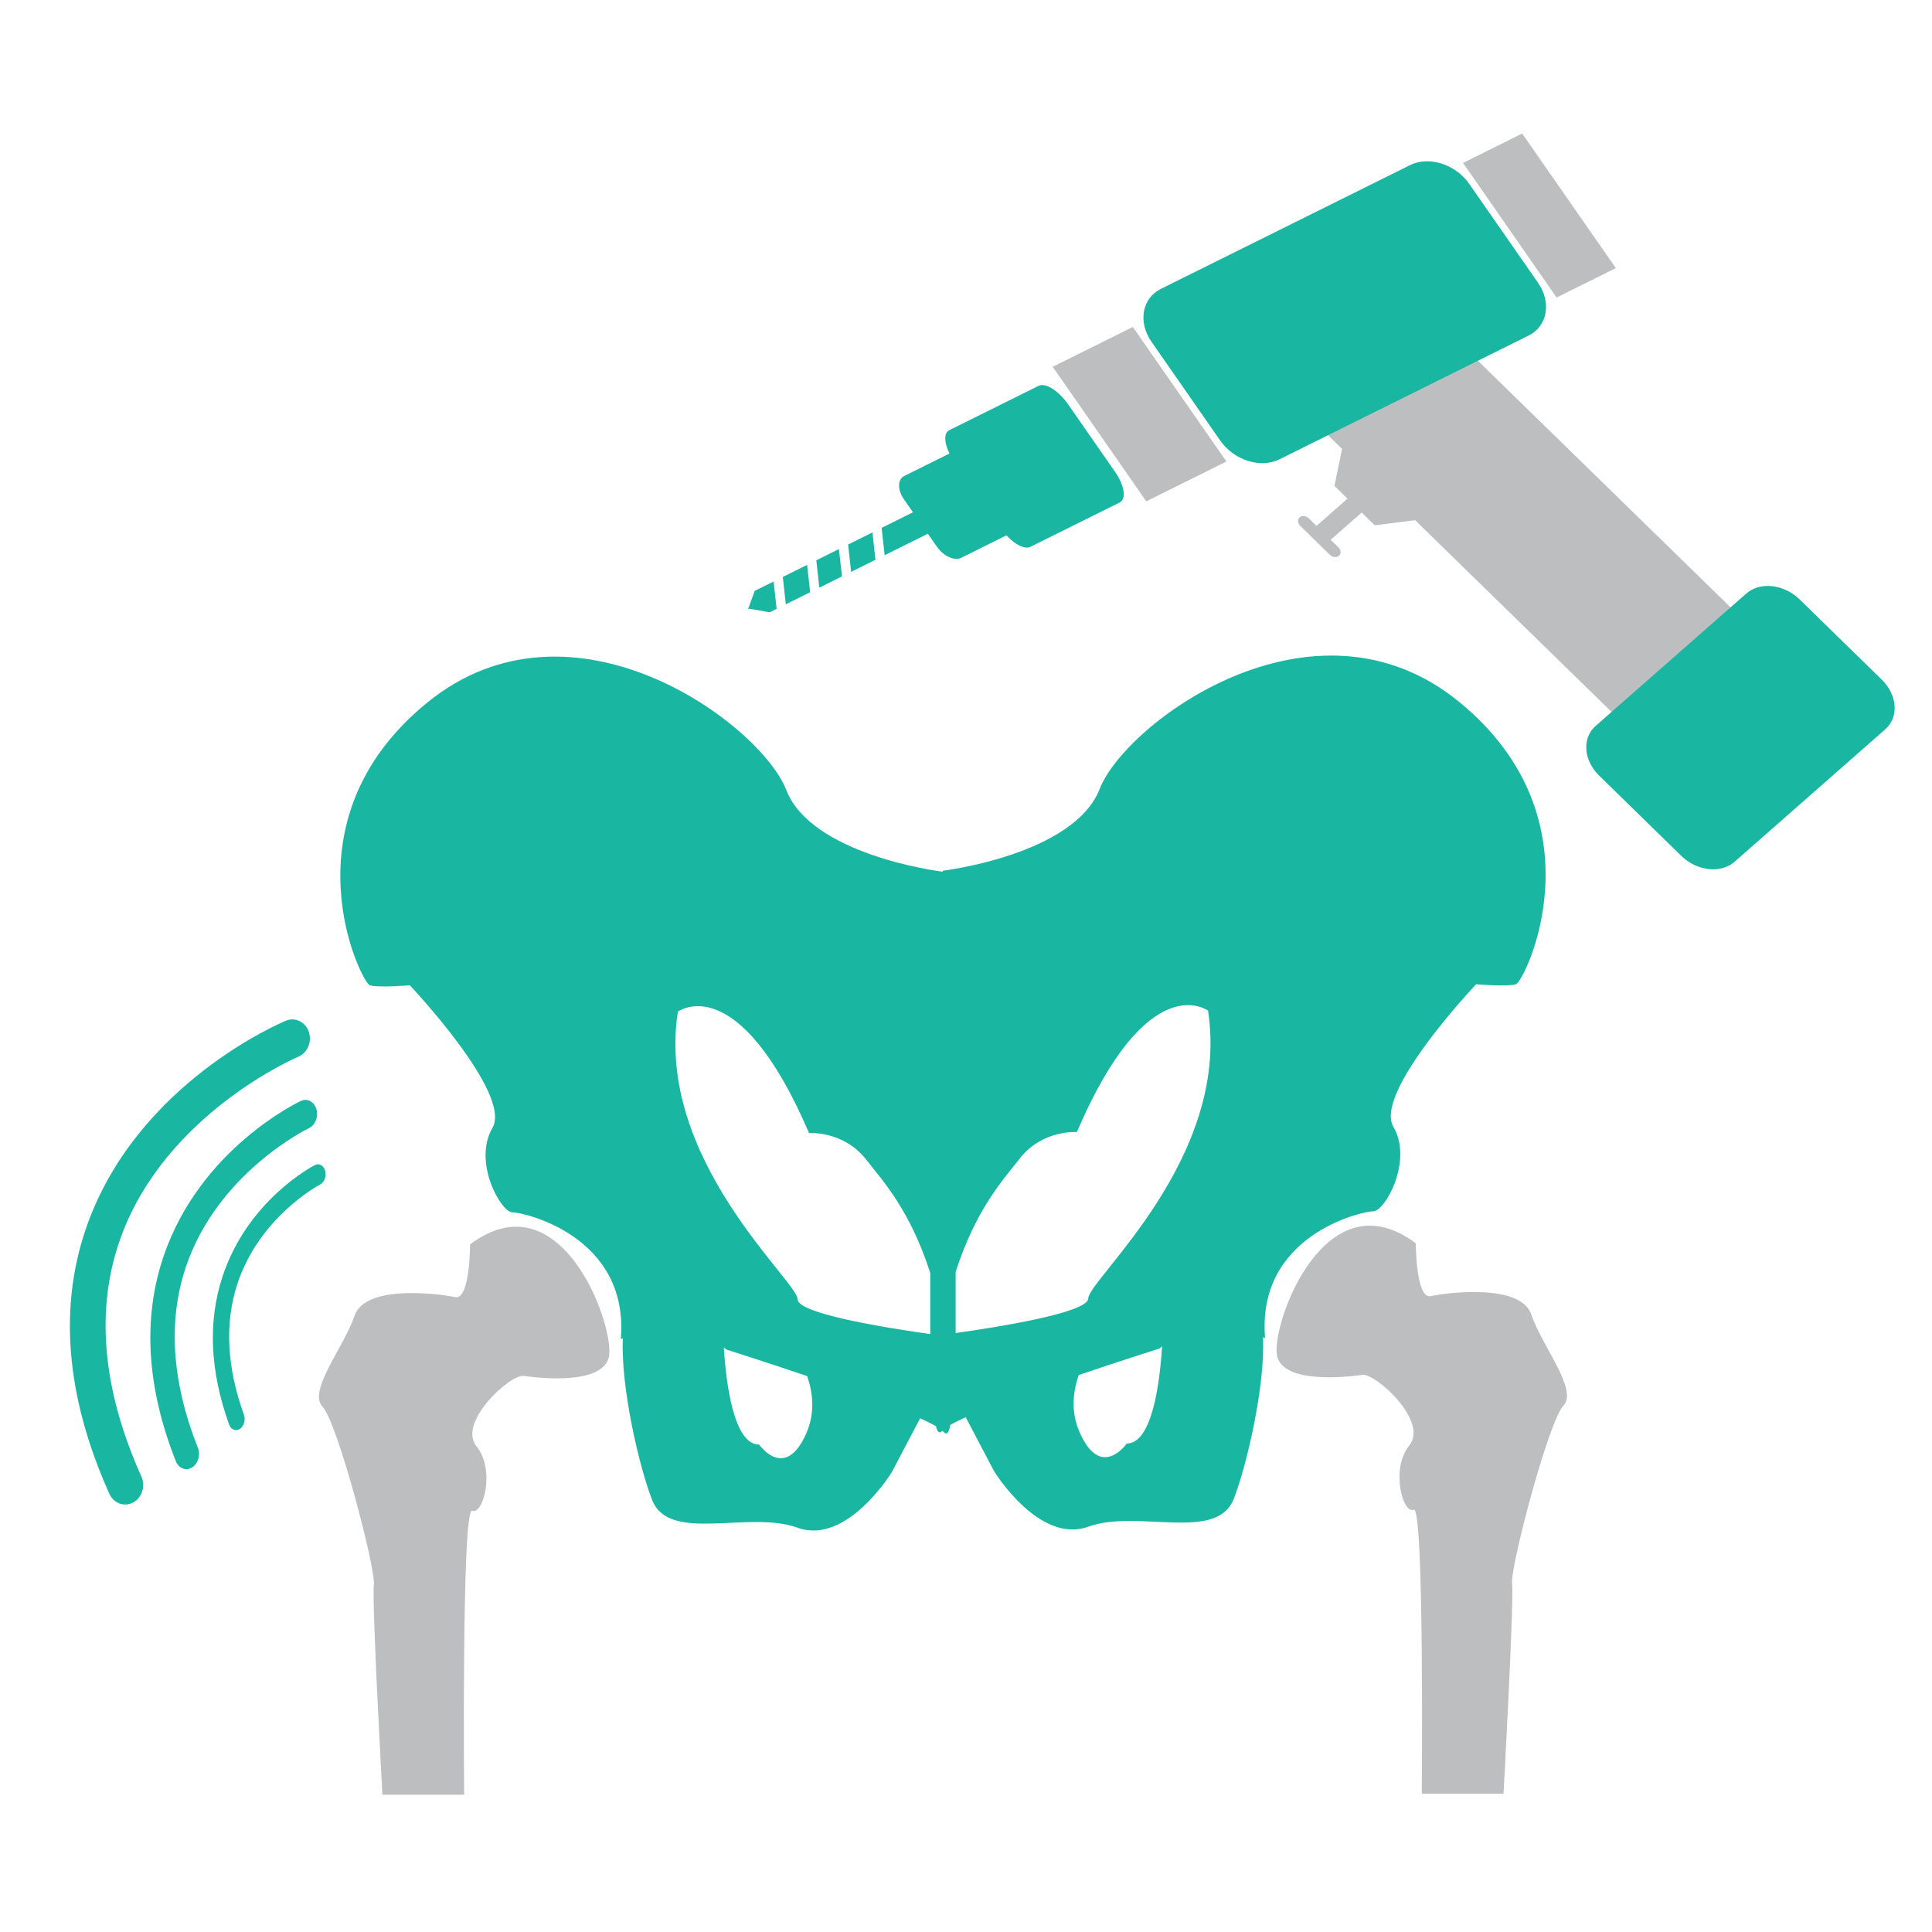 <!-- Generated by IcoMoon.io -->
<svg version="1.1" xmlns="http://www.w3.org/2000/svg" width="1024" height="1024" viewBox="0 0 1024 1024">
<title></title>
<g id="icomoon-ignore">
</g>
<path fill="#bdbec0" d="M722.084 728.678c0 0-43.090 6.902-45.353-10.936-2.273-17.828 26.071-94.433 73.677-58.757 0 0 0 29.737 7.946 27.986 7.926-1.751 47.606-7.004 53.279 9.789s24.934 39.875 17.009 48.271c-7.926 8.387-28.355 86.036-27.218 94.433 1.137 8.387-4.526 111.227-4.526 111.227h-43.325c0 0 1.393-153.108-4.28-150.528s-12.483-21.555-2.284-34.15c10.209-12.605-17.725-38.164-24.924-37.335z"></path>
<path fill="#bdbec0" d="M277.494 729.252c0 0 43.080 6.892 45.363-10.957 2.263-17.838-26.092-94.433-73.697-58.747 0 0 0 29.727-7.936 27.965-7.926-1.741-47.606-6.984-53.279 9.8s-24.945 39.875-16.998 48.261c7.926 8.397 28.334 86.036 27.197 94.433-1.126 8.397 4.536 111.227 4.536 111.227h43.325c0 0-1.382-153.108 4.291-150.528 5.663 2.57 12.462-21.555 2.263-34.14-10.209-12.595 17.736-38.154 24.934-37.315z"></path>
<path fill="#19b6a2" d="M773.325 371.968c-77.097-62.945-176.865 11.203-190.464 46.172-13.619 34.97-83.149 43.366-83.149 43.366v0.543c-2.929-0.379-69.693-9.144-82.985-43.356-13.619-34.98-113.367-109.128-190.464-46.162-77.076 62.956-34.775 148.296-30.239 149.699 4.536 1.393 21.176 0 21.176 0s54.405 57.364 43.817 75.551c-10.568 18.186 4.536 44.78 10.588 44.78 6.042 0 61.962 12.585 57.436 67.144 0 0 0.44-0.143 1.085-0.348-1.178 25.569 8.52 67.84 15.534 85.688 9.073 23.081 51.016 5.253 77.097 14.684 26.071 9.452 49.869-29.368 49.869-29.368l15.063-28.641c3.441 1.556 6.298 2.98 8.417 4.219 0.645 2.99 1.71 4.157 3.369 2.396 0.113 0.092 0.266 0.225 0.369 0.338 2.007 2.376 3.174 0.604 3.799-3.41 2.109-1.219 4.895-2.58 8.212-4.086l15.043 28.621c0 0 23.808 38.83 49.889 29.379 26.081-9.441 68.035 8.397 77.097-14.684 7.004-17.838 16.712-60.119 15.534-85.688 0.635 0.205 1.096 0.348 1.096 0.348-4.536-54.569 51.395-67.154 57.426-67.154s21.156-26.593 10.588-44.769c-10.588-18.176 43.837-75.551 43.837-75.551s16.62 1.403 21.135 0c4.577-1.403 46.909-86.743-30.177-149.709zM570.757 600.013c37.786-88.136 69.53-64.348 69.53-64.348 12.093 78.346-63.478 142.694-63.478 152.494 0 7.731-49.49 15.462-70.298 18.381v-32.43c10.732-33.085 24.607-48.128 34.017-60.109 12.104-15.391 30.228-13.988 30.228-13.988zM359.281 536.207c0 0 31.734-23.777 69.54 64.358 0 0 18.135-1.403 30.228 13.988 9.411 11.971 23.276 27.003 34.007 60.109v32.42c-20.808-2.908-70.287-10.639-70.287-18.371 0-9.789-75.581-74.148-63.488-152.504zM427.305 759.808c-11.284 25.518-24.955 5.847-24.955 5.847-13.414 0-17.48-32.020-18.719-51.497 0.44 0.389 0.922 0.717 1.341 1.137 0 0 19.712 6.216 42.844 14.060 3.031 8.694 4.352 19.446-0.512 30.454zM597.207 765.102c0 0-13.66 19.651-24.934-5.837-4.884-11.008-3.564-21.77-0.512-30.464 23.122-7.854 42.834-14.070 42.834-14.070 0.42-0.43 0.901-0.748 1.331-1.137-1.229 19.476-5.294 51.507-18.719 51.507z"></path>
<path fill="#19b6a2" d="M98.089 778.629c-2.079-0.266-3.963-1.751-4.905-4.168-15.555-39.332-17.674-76.042-6.318-109.097 19.333-56.187 70.42-80.824 72.591-81.838 3.369-1.587 7.045 0.358 8.233 4.332s-0.573 8.479-3.922 10.066c-0.707 0.338-48.015 23.368-65.044 72.991-9.861 28.744-7.793 61.215 6.154 96.471 1.495 3.82 0.102 8.479-3.133 10.435-1.198 0.717-2.447 0.973-3.656 0.809z"></path>
<path fill="#19b6a2" d="M124.692 757.965c-1.382-0.184-2.642-1.229-3.267-2.959-10.127-28.14-11.325-54.477-3.533-78.254 13.261-40.468 47.544-58.491 49.009-59.238 2.243-1.167 4.69 0.215 5.458 3.052s-0.42 6.093-2.683 7.24c-0.481 0.246-32.225 17.091-43.909 52.828-6.758 20.705-5.571 43.981 3.512 69.202 0.993 2.724 0.031 6.083-2.14 7.506-0.799 0.543-1.638 0.727-2.447 0.625z"></path>
<path fill="#19b6a2" d="M65.229 797.358c-3.052-0.42-5.827-2.396-7.25-5.591-23.46-52.234-27.208-100.721-11.182-144.118 27.279-73.8 101.591-105.349 104.745-106.65 4.895-2.028 10.312 0.604 12.124 5.868s-0.666 11.182-5.56 13.21c-1.034 0.44-69.816 29.942-93.839 95.119-13.916 37.765-10.322 80.64 10.691 127.447 2.263 5.038 0.307 11.182-4.372 13.701-1.741 0.922-3.584 1.239-5.356 1.014z"></path>
<path fill="#bdbec0" d="M942.879 346.931l-63.017 55.48-215.194-210.022 63.017-55.47z"></path>
<path fill="#19b6a2" d="M815.145 149.811c7.301 10.506 5.079 23.071-4.987 28.058l-132.004 65.577c-10.056 4.997-24.136 0.532-31.437-9.974l-36.383-52.296c-7.301-10.506-5.079-23.071 4.966-28.068l132.014-65.577c10.056-4.987 24.125-0.532 31.437 9.974l36.393 52.306z"></path>
<path fill="#bdbec0" d="M650.035 244.613l-42.486 21.105-49.603-71.322 42.486-21.094z"></path>
<path fill="#19b6a2" d="M590.981 250.040c4.997 7.199 6.124 14.479 2.519 16.261l-47.38 23.542c-3.625 1.782-10.598-2.58-15.596-9.769l-24.893-35.789c-4.997-7.188-6.124-14.479-2.519-16.261l47.391-23.532c3.615-1.792 10.578 2.58 15.575 9.769l24.904 35.779z"></path>
<path fill="#19b6a2" d="M557.036 259.727c3.512 5.038 3.42 10.588-0.195 12.38l-47.37 23.532c-3.615 1.802-9.38-0.84-12.892-5.868l-17.469-25.129c-3.523-5.048-3.43-10.598 0.184-12.37l47.38-23.542c3.615-1.792 9.39 0.84 12.902 5.888l17.459 25.108z"></path>
<path fill="#19b6a2" d="M444.652 291.011l-11.991 5.96 1.587 14.5 12.012-5.96z"></path>
<path fill="#19b6a2" d="M416.492 320.287l12.902-6.4-1.608-14.49-12.882 6.4z"></path>
<path fill="#19b6a2" d="M462.408 282.204l-12.892 6.4 1.608 14.49 12.882-6.41z"></path>
<path fill="#19b6a2" d="M411.617 322.703l-1.587-14.479-10.015 4.966-3.318 9.073-0.41 0.215 0.307 0.061-0.092 0.246 0.43-0.205 11.008 1.966z"></path>
<path fill="#19b6a2" d="M467.282 279.777l1.597 14.49 32.727-16.261-3.82-5.519-0.225-0.317-3.84-5.519z"></path>
<path fill="#bdbec0" d="M856.422 142.1l-31.386 15.585-49.592-71.332 31.345-15.575z"></path>
<path fill="#bdbec0" d="M697.764 278.723l-4.076-3.994c-1.444-1.382-3.604-1.628-4.844-0.522-1.249 1.085-1.106 3.103 0.307 4.495l15.708 15.36c1.434 1.382 3.584 1.618 4.844 0.532 1.239-1.096 1.106-3.113-0.317-4.506l-4.086-4.004 20.408-17.92-7.537-7.363-20.408 17.92z"></path>
<path fill="#19b6a2" d="M997.376 360.223c8.315 8.12 9.155 19.917 1.874 26.307l-79.892 70.216c-7.291 6.4-19.948 4.997-28.262-3.133l-43.52-42.527c-8.325-8.12-9.165-19.907-1.884-26.307l79.892-70.205c7.291-6.4 19.948-4.997 28.262 3.133l43.53 42.516z"></path>
<path fill="#bdbec0" d="M759.91 250.911l-4.966 24.177-26.327 3.318-21.33-20.859 4.966-24.166 26.307-3.328z"></path>
</svg>
